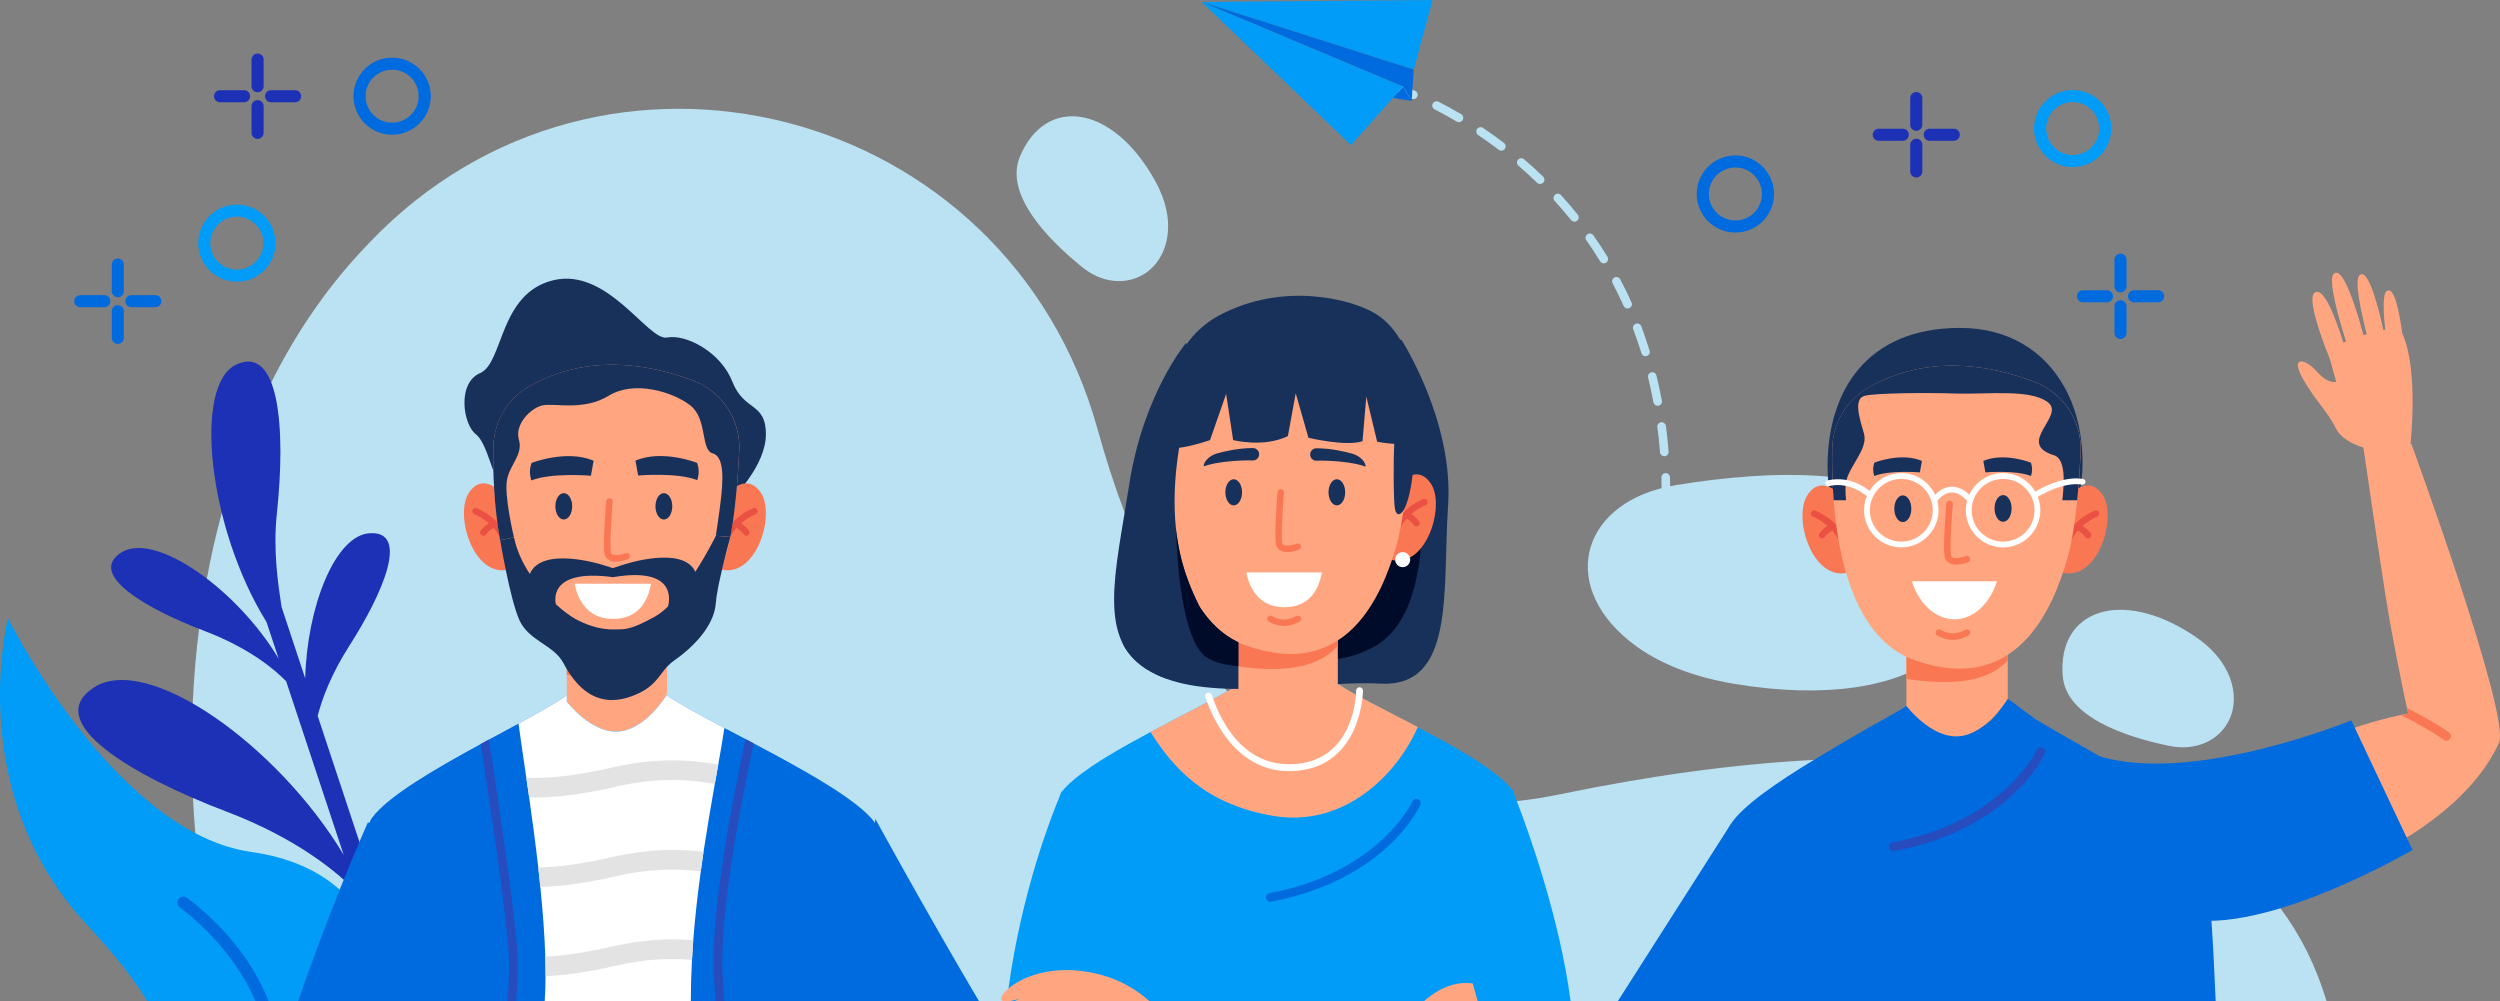 <?xml version="1.0" encoding="UTF-8"?>
<svg id="Layer_2" data-name="Layer 2" xmlns="http://www.w3.org/2000/svg" viewBox="0 0 434.12 173.9">
  <rect x="0" y="0" width="434.12" height="173.9" fill="#808080" stroke="none"/>
  <defs>
    <style>
      .cls-1 {
        fill: #bbe2f2;
      }

      .cls-2 {
        fill: #fff;
      }

      .cls-3 {
        fill: #264cbe;
      }

      .cls-4 {
        fill: #18315b;
      }

      .cls-5 {
        fill: #ffa681;
      }

      .cls-6 {
        fill: #006bde;
      }

      .cls-7 {
        fill: #1c31b5;
      }

      .cls-8 {
        fill: #ea5143;
      }

      .cls-9 {
        fill: #f97853;
      }

      .cls-10 {
        fill: #009cf8;
      }

      .cls-11 {
        fill: #000b29;
      }

      .cls-12 {
        fill: #e3e3e3;
      }
    </style>
  </defs>
  <g id="Layer_1-2" data-name="Layer 1">
    <g>
      <g>
        <path class="cls-1" d="m403.99,173.82h-228.51c-.22.04-.44.07-.64.08-.29.02-.54,0-.72-.08H38.69c-.98-3.96-1.81-7.93-2.52-11.89-.21-1.16-.4-2.31-.58-3.47-.74-4.6-1.29-9.19-1.67-13.77-.18-2.04-.31-4.08-.41-6.11-.27-5.53-.29-11.02-.04-16.41h0c.19-4.4.55-8.7,1.1-12.96.36-2.94.81-5.85,1.35-8.72.71-3.89,1.58-7.71,2.6-11.43,2.18-8.01,5.04-15.61,8.58-22.65,4.17-8.34,9.29-15.9,15.35-22.47.58-.63,1.16-1.25,1.74-1.85C104.55-.17,174.97,18.05,190.6,74.56c1.33,4.81,2.88,9.66,4.69,14.45v.02c1.33,3.49,2.8,6.93,4.42,10.3,2.56,5.32,5.52,10.42,8.92,15.09h0c1.3,1.79,2.66,3.52,4.1,5.17.13.16.26.31.4.46,4.22,4.77,9.02,8.9,14.49,12.13.45.26.9.52,1.36.78,2.87,1.58,5.92,2.9,9.17,3.95,2.43.79,4.98,1.41,7.64,1.84h.02c.17.04.35.07.52.09t.01,0c4.45.71,9.21.91,14.3.53.85-.06,1.7-.13,2.57-.23.06,0,.12,0,.18-.03,2.45-.26,4.98-.66,7.58-1.2,15.77-3.26,30.5-5.26,44.02-5.95h.01c13.37-.7,25.55-.12,36.36,1.76h.01c.57.09,1.14.2,1.71.31,3.56.67,6.96,1.49,10.2,2.46,7.11,2.11,13.43,4.93,18.91,8.47,5.47,3.53,10.1,7.78,13.8,12.75,3.51,4.72,6.2,10.08,8,16.11Z"/>
        <path class="cls-1" d="m291.05,84.24c-16.16,2.62-20.63,16.89-8.16,27.02,4.12,3.35,10.01,6.13,18.4,7.51,31.95,5.29,48.91-8.81,36.1-27.09-7.91-11.28-30.33-10.05-46.34-7.45Z"/>
        <path class="cls-1" d="m376.63,129.51c7.76,1.62,13.39-4.7,10.51-12.02-.95-2.42-2.82-4.87-6.15-7.09-12.67-8.43-23.73-4.46-22.8,7,.58,7.07,10.74,10.51,18.43,12.11Z"/>
        <path class="cls-1" d="m187.9,46.37c6.15,5,14.06,1.97,14.88-5.85.27-2.58-.26-5.62-2.19-9.11-7.36-13.3-19.01-14.85-23.47-4.25-2.75,6.54,4.68,14.26,10.77,19.21Z"/>
      </g>
      <g>
        <path class="cls-7" d="m48.08,89.12c1.6-14.93.35-29.35-7.1-25.79-7.46,3.56-4.84,28.35,5.3,44.69l2.12,6.38c-7.18-12.04-21.51-22.24-27.39-18.43-5.84,3.79,4.31,9.72,14.49,13.59,7.75,2.95,12.15,6.65,14.19,8.74l9.99,30.15c-11.42-19.04-34.05-35.12-43.36-29.08-9.27,6.01,6.84,15.42,23,21.56,12.21,4.64,19.17,10.47,22.44,13.8l1.99,6.01c1.1-.18,2.2-.37,3.29-.56l-11.88-35.87c.8-3.08,2.38-7.3,5.52-12.2,5.86-9.16,10.48-19.95,3.52-19.52-6.04.37-10.89,12.84-11.2,25.21l-4.11-12.4c-.61-4.05-1.5-9.84-.81-16.28Z"/>
        <g>
          <path class="cls-10" d="m67.45,173.82H25.53c-2.2-3.72-5.6-8.04-10.61-13.44C-6.41,137.37,1.39,107.37,1.39,107.37c0,0,13.65,27.43,32.53,37.32,3.11,1.63,6.36,2.77,9.71,3.25,6.74.96,11.73,3.31,15.35,6.55.16.14.32.28.47.43.95.9,1.8,1.84,2.55,2.86.56.71,1.05,1.47,1.51,2.23,0,0,.01,0,.01.02h0s0,.02,0,.03h0s.01.02.01.03c.12.21.24.42.35.63,2.17,3.98,3.23,8.52,3.56,13.09Z"/>
          <path class="cls-6" d="m46.62,173.82h-2.29c-2.11-5-5.41-9.07-8.16-11.89-2.69-2.75-4.87-4.31-4.93-4.35-.47-.33-.58-.98-.25-1.44.33-.47.97-.59,1.44-.26.18.13,1.43,1.02,3.16,2.57,3.28,2.94,8.29,8.29,11.03,15.36Z"/>
        </g>
      </g>
      <g>
        <g>
          <path class="cls-4" d="m127.18,86.51s5.84-5.61,5.82-11.15c-.02-5.54-3.8-3.9-5.82-9.07s-8.05-8.31-11.35-7.68c-3.3.63-10.28-12.22-19.74-9.95-9.46,2.27-8.64,14.36-12.71,16.12-4.07,1.76-2.94,8.94-.79,10.58,2.15,1.64,3.06,8.22,4.26,8.07,1.21-.15,40.33,3.08,40.33,3.08Z"/>
          <g>
            <path class="cls-9" d="m87.85,86.38s-3.67-4.88-6.4-.85c-2.73,4.04,1.13,15.97,7.82,13.05l-1.41-12.21Z"/>
            <path class="cls-8" d="m87.81,94.9c-.25,0-.47-.16-.54-.41-1.04-3.68-4.86-5.18-4.9-5.19-.29-.11-.44-.44-.33-.73.11-.29.44-.44.73-.33.18.07,4.4,1.7,5.59,5.94.08.3-.09.61-.39.69-.05.01-.1.02-.15.02Z"/>
            <path class="cls-8" d="m83.94,93.04c-.1,0-.21-.03-.31-.09-.26-.17-.34-.52-.17-.78.03-.04.71-1.07,2.12-1.7.28-.13.62,0,.75.28.13.28,0,.62-.28.74-1.09.49-1.63,1.28-1.63,1.29-.11.17-.29.26-.48.26Z"/>
          </g>
          <g>
            <path class="cls-9" d="m125.71,86.38s3.67-4.88,6.4-.85c2.73,4.04-1.13,15.97-7.82,13.05l1.41-12.21Z"/>
            <path class="cls-8" d="m125.76,94.9c.25,0,.47-.16.54-.41,1.04-3.68,4.86-5.18,4.9-5.19.29-.11.44-.44.33-.73-.11-.29-.44-.44-.73-.33-.18.07-4.4,1.7-5.59,5.94-.08.3.09.61.39.69.05.01.1.02.15.02Z"/>
            <path class="cls-8" d="m129.62,93.04c.1,0,.21-.03.31-.09.26-.17.34-.52.17-.78-.03-.04-.71-1.07-2.12-1.7-.28-.13-.62,0-.75.28-.13.28,0,.62.29.74,1.09.49,1.63,1.28,1.63,1.29.11.17.29.26.48.26Z"/>
          </g>
          <path class="cls-5" d="m115.82,108.7v11.86s-3.55,6.04-8.35,6.45c-4.79.42-9.05-5.2-9.05-5.2v-12.28l17.4-.83Z"/>
          <path class="cls-9" d="m115.82,108.7v5.26c-3.22,3.56-8.94,4.45-17.4,3.21v-7.64l17.4-.83Z"/>
          <path class="cls-5" d="m128.37,78.24c-.22,4.61-.66,10.37-1.54,14.98-.22,1.15-.47,2.23-.75,3.2-2.5,8.74-8.77,23.73-26.3,17.49-7.74-2.76-11.33-11.35-12.93-20.1-1.09-5.94-1.25-11.94-1.17-16.23.08-4.38,2.48-8.38,6.3-10.54,10.35-5.85,21.27-3.67,28.46-.91,4.99,1.91,8.18,6.8,7.93,12.11Z"/>
          <path class="cls-4" d="m126.81,93.22l-1.21-.08-.67-.05-.63-.04s-1.44,2.97-3.56,6.24c-2.13-4.66-12.37-1.27-12.37-1.27l-1.95.63-2.01-.63s-10.36-3.24-12.41,1.64c-1.25-1.9-2.27-4.06-2.74-6.33l-.59.12-.53.1h-.01l-1.12.23-.16.03s.01.04.02.11c.02.11.04.22.06.33.14.81.46,2.64.9,4.74.63,3.06,1.49,6.7,2.33,8.62,1.61,3.68,6,4.38,7.65,7.49.2.37.4.74.62,1.09.22.38.46.75.71,1.1,2.32,3.3,5.62,5.4,10.5,3.63,4.01-1.46,4.59-3.39,6.18-5.12.35-.38.75-.75,1.25-1.1,4.7-3.32,7.04-6.96,7.23-9.99.08-1.3.56-3.58,1.07-5.77.06-.27.13-.53.19-.8.59-2.46,1.18-4.62,1.25-4.88.01-.02.01-.03.01-.03h-.01Zm-20.39,7.01c11.74-2,9.64,4.85,9.57,5.1h-.01c-.79.76-1.6,1.4-2.41,1.83-1.96,1.06-3.16,1.59-4.04,1.84h-.02s-.01,0-.02,0c-1.15.36-1.75.25-2.76.3-.52.03-1.07,0-1.69-.09h-.03c-1.55-.2-3.35-.77-5.18-1.78-.8-.45-1.99-1.31-3.29-2.49,0,0-1.85-6.29,9.88-4.72Z"/>
          <path class="cls-4" d="m99.36,87.92c0,1.27-.65,2.29-1.46,2.29s-1.46-1.03-1.46-2.29.65-2.29,1.46-2.29,1.46,1.03,1.46,2.29Z"/>
          <path class="cls-4" d="m116.74,87.92c0,1.27-.65,2.29-1.46,2.29s-1.46-1.03-1.46-2.29.65-2.29,1.46-2.29,1.46,1.03,1.46,2.29Z"/>
          <path class="cls-4" d="m121.03,80.37s-6.04-2.38-10.69-.38l.47,2.58s6.83-.58,10.27.81c.31-.99.35-2-.04-3.02Z"/>
          <path class="cls-4" d="m92.31,80.39s6.09-2.4,10.77-.38l-.47,2.6s-6.88-.58-10.34.82c-.31-1-.36-2.01.04-3.04Z"/>
          <path class="cls-9" d="m106.98,97.53c.95,0,1.9-.37,2.05-.43.29-.12.43-.45.31-.73-.12-.29-.45-.43-.74-.31-.51.21-1.74.53-2.27.21-.1-.06-.24-.18-.28-.52-.2-1.97.34-8.56.34-8.63.03-.31-.21-.58-.52-.61-.31-.03-.58.21-.61.52-.02.28-.55,6.77-.34,8.84.08.78.49,1.18.82,1.38.36.22.8.29,1.23.29Z"/>
          <path class="cls-2" d="m99.77,101.36c.43,2.15,1.85,6.11,6.66,6.11s6.17-3.62,6.63-6.11h-13.29Z"/>
          <path class="cls-4" d="m128.37,78.24c-.22,4.61-.66,10.37-1.54,14.98l-2.53-.18s.61-3.89.89-6.43c.28-2.54.76-7.28-1.41-7.87-2.16-.59-.89-5.99-3.91-8.34-3.01-2.35-9.7-4.42-14.15-1.69-4.44,2.72-9.49,1.22-11.54,1.69-2.05.47-4.83,3.29-4.08,5.92.76,2.63-1.5,4.23-2.05,6.95-.55,2.72,1.2,10.05,1.2,10.05l-2.41.48c-1.09-5.94-1.25-11.94-1.17-16.23.08-4.38,2.48-8.38,6.3-10.54,10.35-5.85,21.27-3.67,28.46-.91,4.99,1.91,8.18,6.8,7.93,12.11Z"/>
        </g>
        <g>
          <path class="cls-6" d="m155.21,173.82H60.95c.32-5.99.66-11.42,1.05-16.03.05-.63.1-1.24.16-1.83h0c.02-.3.05-.58.08-.86.25-2.69.52-5.05.8-6.99h0c.35-2.4.73-4.18,1.13-5.24.13-.36.27-.64.41-.83,2.74-3.76,11-8.54,18.9-12.84.48-.26.95-.51,1.42-.77,1.78-.96,3.51-1.89,5.14-2.78,3.5-1.89,6.52-3.59,8.39-4.89v1.07s4.25,5.61,9.04,5.2c.31-.03.61-.08.91-.15.14-.03.28-.07.41-.11.14-.04.28-.09.42-.14.14-.05.28-.11.41-.17.12-.05.24-.1.36-.16.19-.09.37-.19.55-.29.22-.13.43-.26.64-.41.36-.24.72-.51,1.05-.8.11-.09.22-.19.33-.29.36-.32.7-.65,1-.98.24-.26.46-.51.67-.76.51-.6.91-1.16,1.18-1.55.06-.1.12-.18.17-.26.07-.11.12-.18.16-.25.01,0,.01,0,.01,0,2.06,1.45,5.76,3.44,10.05,5.7,1.2.63,2.43,1.28,3.69,1.94.47.24.93.49,1.4.74,8.74,4.62,18.16,9.83,20.99,13.7.02.03.05.07.07.11.19.3.36.74.53,1.32,1.22,4.11,2.11,15.15,2.74,29.59Z"/>
          <path class="cls-6" d="m169.98,173.82h-20.26l2.22-30.91.05-.73s9.02,16.48,17.99,31.64Z"/>
          <path class="cls-6" d="m219.83,163.17s-2.45,4.4-6.18,10.65h-17.04c.43-.44.87-.88,1.31-1.33,7.54-7.66,15.53-16.86,15.53-16.86l6.38,7.54Z"/>
          <g>
            <path class="cls-2" d="m125.79,126.41c-.27,1.81-.64,3.96-1.07,6.36-.19,1.07-.39,2.19-.6,3.37-.63,3.56-1.31,7.54-1.95,11.77-.17,1.12-.33,2.25-.48,3.41-.53,3.86-.99,7.89-1.31,11.95-.08,1.15-.16,2.28-.22,3.43-.13,2.37-.2,4.76-.2,7.12h-25.37c.09-1.36.13-2.79.14-4.3.01-1.1-.01-2.22-.04-3.39-.12-3.83-.44-7.96-.86-12.11-.11-1.13-.23-2.26-.36-3.39-.48-4.19-1.04-8.34-1.58-12.15-.17-1.17-.33-2.3-.49-3.4-.54-3.69-1.03-6.94-1.36-9.44,3.5-1.89,6.52-3.59,8.39-4.89v1.07s4.25,5.61,9.04,5.2c.31-.03.61-.08.91-.15.14-.03.28-.07.41-.11.14-.04.28-.09.42-.14.14-.05.28-.11.41-.17.12-.05.24-.1.36-.16.19-.09.37-.19.55-.29.22-.13.43-.26.64-.41.36-.24.72-.51,1.05-.8.11-.09.22-.19.33-.29.36-.32.7-.65,1-.98.24-.26.46-.51.67-.76.51-.6.91-1.16,1.18-1.55.06-.1.12-.18.17-.26.07-.11.12-.18.16-.25.01,0,.01,0,.01,0,2.06,1.45,5.76,3.44,10.05,5.7Z"/>
            <g>
              <path class="cls-12" d="m91.4,135.08c.16,1.1.33,2.23.49,3.4,4.3.1,9.35-.54,15.44-1.95,6.52-1.5,12.26-1.24,16.8-.4.21-1.17.41-2.3.6-3.37-4.91-.9-11.11-1.16-18.16.46-6.01,1.38-11.01,2.01-15.16,1.85Z"/>
              <path class="cls-12" d="m93.47,150.64c.13,1.13.25,2.26.36,3.38,3.86-.1,8.3-.74,13.49-1.94,5.39-1.24,10.26-1.27,14.36-.76.16-1.15.32-2.29.48-3.4-4.44-.55-9.73-.5-15.61.85-5.04,1.16-9.37,1.79-13.09,1.87Z"/>
              <path class="cls-12" d="m94.69,166.13c.04,1.16.05,2.29.05,3.39,3.65-.17,7.8-.8,12.59-1.91,4.74-1.09,9.07-1.24,12.83-.92.06-1.14.14-2.28.22-3.42-4.05-.33-8.71-.14-13.82,1.03-4.5,1.04-8.43,1.65-11.87,1.83Z"/>
            </g>
          </g>
          <g>
            <path class="cls-3" d="m125.48,169.23c.08,1.42.18,2.95.29,4.59h-1.51c-.12-1.6-.22-3.11-.3-4.5-.6-11.11,3.39-31.21,5.52-40.96.47.24.93.49,1.4.74-2.12,9.85-5.98,29.51-5.4,40.13Z"/>
            <path class="cls-3" d="m89.62,173.82h-1.52c.28-3.01.39-6,.2-8.81-.51-7.5-3.55-27.58-4.82-35.82.48-.26.95-.51,1.42-.77,1.21,7.88,4.38,28.77,4.91,36.47.2,2.86.09,5.89-.19,8.92Z"/>
          </g>
        </g>
        <g>
          <path class="cls-5" d="m72.57,173.82h-18.7c3-10.3,5.33-18.08,5.58-18.9.01-.05.02-.07.02-.07.82-.18,1.61-.13,2.36.1.14.04.27.09.41.14,1.7.68,3.22,2.28,4.54,4.28,3.61,5.48,5.66,13.94,5.79,14.45Z"/>
          <path class="cls-6" d="m74.46,172.59c-.06.38-.14.79-.23,1.23h-22.46c2.59-7.47,5.13-14.1,7.21-19.32.24-.6.47-1.17.7-1.73,1.07-2.65,2-4.87,2.73-6.57.33-.77.61-1.43.85-1.97.25-.59.45-1.05.59-1.37h2.76c5.42,3.44,9.26,20.85,7.85,29.73Z"/>
        </g>
      </g>
      <g>
        <g>
          <path class="cls-6" d="m384.75,173.82h-87.47c.79-15.91,1.8-27.62,3.12-30.45.05-.09.09-.16.12-.22l.07-.12c2.19-3.25,8.13-7.26,14.4-11.08h.01c2.5-1.53,5.06-3.02,7.45-4.43,2.99-1.75,6.56-3.57,8.6-4.93,2.97,2.39,5.13,4.56,9.55,4.41,1.7-.06,2.95-.45,3.95-1.04t.02,0c1.24-.74,2.08-1.79,2.85-2.9.01,0,.02-.03.03-.04.36-.5.7-1.03,1.09-1.54.06-.1.09-.15.09-.15,1.15.75,4.07,3.13,5.59,4.02,1.3.77,2.7,1.58,4.17,2.42,2,1.14,4.1,2.33,6.21,3.56,0,0,.01,0,.01,0,.29.16.56.33.85.5,3.54,2.07,7.03,4.22,9.93,6.27,2.89,2.04,5.19,4,6.32,5.7.16.25.32.63.48,1.14.72,2.41,1.33,7.7,1.82,14.94.28,4.08.52,8.77.74,13.93Z"/>
          <path class="cls-3" d="m328.79,147.78c-.36,0-.67-.25-.74-.61-.08-.41.19-.81.6-.88,19.2-3.63,24.99-15.95,25.05-16.07.17-.38.62-.55,1-.38.38.17.55.62.38,1-.24.54-6.18,13.16-26.14,16.94-.05,0-.1.01-.14.01Z"/>
        </g>
        <g>
          <path class="cls-5" d="m402.12,152.93s24.55-7.87,31.82-23.94c2.1-4.65-15.21-51.9-15.21-51.9l-8.36.4s2.38,16.39,3.83,25.67c1.19,7.63,3.11,16.75,3.75,19.75.14.65.22,1.01.22,1.01-.41.07-.82.15-1.24.23-11.47,2.32-26.12,9.78-26.12,9.78l11.31,18.98Z"/>
          <path class="cls-9" d="m424.34,128.47c.35.25.85.18,1.1-.17.26-.36.18-.85-.17-1.1-1.79-1.29-4.48-2.81-7.31-4.27.14.65.22,1.01.22,1.01-.41.07-.82.15-1.24.23,2.88,1.48,5.64,3.01,7.41,4.3Z"/>
          <path class="cls-6" d="m364.55,131.32s-7.43,17.38,11.48,27.06c13.09,6.7,42.9-10.79,42.9-10.79l-10.63-22.5s-27.27,11.22-43.75,6.23Z"/>
          <path class="cls-5" d="m414.45,50.54c-.74.52-.59,3.71-.26,6.72-.1.02-.21.03-.32.05-.88-4.01-2.63-10.84-4.13-9.53-.98.85.33,6.74,1.23,10.26-.18.06-.37.12-.55.17-1.13-4.18-3.56-12.23-5.17-10.66-1.08,1.04.99,8.13,2.14,11.75-.16.06-.32.12-.47.18-1.1-3.51-3.45-10.14-5.06-8.58-1.46,1.41,2.72,11.44,2.72,11.44h0l1.1,3.94s-1.3.56-3.33-1.73c-2.03-2.29-4.46-2.69-2.77.62,1.91,3.75,4.73,6.43,5.97,9.08,1.24,2.65,5.15,3.53,5.15,3.53l7.85-.38s1.52-13.23-1.41-19.53h0c-.5-3.75-1.39-8.22-2.67-7.32Z"/>
        </g>
        <g>
          <path class="cls-4" d="m317.36,81.04c0,13.33,8.23,22.51,21.59,22.51s22.68-9.87,22.68-23.2c0-3.68-.6-7.11-1.76-10.14-.07-.18-.14-.36-.21-.54-.14-.34-.29-.69-.45-1.02-.23-.51-.49-1.02-.77-1.5-3.48-6.24-9.72-10.21-18.1-10.21-16.03,0-22.99,10.78-22.99,24.11Z"/>
          <g>
            <path class="cls-9" d="m320.36,86.77s-3.71-4.94-6.47-.85c-2.76,4.08,1.14,16.14,7.9,13.2l-1.43-12.34Z"/>
            <path class="cls-8" d="m320.31,95.39c-.25,0-.48-.16-.55-.42-1.05-3.72-4.92-5.23-4.95-5.25-.29-.11-.44-.44-.33-.73.11-.29.44-.44.74-.33.18.07,4.44,1.72,5.65,6,.09.3-.09.62-.4.7-.05.01-.1.02-.15.02Z"/>
            <path class="cls-8" d="m316.41,93.51c-.11,0-.21-.03-.31-.09-.27-.17-.34-.52-.17-.79.03-.04.71-1.08,2.14-1.72.29-.13.63,0,.75.29.13.29,0,.62-.29.75-1.11.49-1.64,1.29-1.65,1.3-.11.17-.29.26-.48.26Z"/>
          </g>
          <g>
            <path class="cls-9" d="m358.63,86.77s3.71-4.94,6.47-.85c2.76,4.08-1.14,16.14-7.9,13.2l1.43-12.34Z"/>
            <path class="cls-8" d="m358.68,95.39c.25,0,.48-.16.55-.42,1.05-3.72,4.91-5.23,4.95-5.25.29-.11.44-.44.33-.73-.11-.29-.44-.44-.74-.33-.18.07-4.44,1.72-5.65,6-.08.3.09.62.4.7.05.01.1.02.15.02Z"/>
            <path class="cls-8" d="m362.58,93.51c.11,0,.21-.03.31-.09.27-.17.34-.52.17-.79-.03-.04-.71-1.08-2.14-1.72-.29-.13-.63,0-.75.29-.13.29,0,.62.29.75,1.11.49,1.64,1.29,1.65,1.3.11.17.29.26.48.26Z"/>
          </g>
          <path class="cls-5" d="m348.64,109.34v11.99s-3.59,6.11-8.44,6.52c-4.84.42-9.15-5.26-9.15-5.26v-12.41l17.59-.84Z"/>
          <path class="cls-9" d="m348.64,109.34v5.32c-3.25,3.6-9.03,4.5-17.59,3.24v-7.72l17.59-.84Z"/>
          <path class="cls-5" d="m361.31,78.55c-.22,4.66-.67,10.49-1.56,15.15-.22,1.16-.47,2.26-.75,3.24-2.53,8.83-8.86,23.99-26.58,17.68-7.83-2.79-11.45-11.48-13.07-20.32-1.1-6-1.26-12.07-1.18-16.41.09-4.43,2.51-8.47,6.37-10.65,10.46-5.91,21.5-3.71,28.76-.92,5.04,1.93,8.27,6.87,8.01,12.24Z"/>
          <path class="cls-4" d="m331.9,88.34c0,1.28-.66,2.32-1.48,2.32s-1.48-1.04-1.48-2.32.66-2.32,1.48-2.32,1.48,1.04,1.48,2.32Z"/>
          <path class="cls-4" d="m349.31,88.29c0,1.28-.66,2.32-1.48,2.32s-1.48-1.04-1.48-2.32.66-2.32,1.48-2.32,1.48,1.04,1.48,2.32Z"/>
          <path class="cls-4" d="m352.65,80.33s-4.66-1.84-8.25-.29l.36,1.99s5.27-.44,7.92.63c.24-.77.27-1.54-.03-2.33Z"/>
          <path class="cls-4" d="m325.49,80.33s4.66-1.84,8.25-.29l-.36,1.99s-5.27-.44-7.92.63c-.24-.77-.27-1.54.03-2.33Z"/>
          <path class="cls-9" d="m339.69,98.05c.96,0,1.92-.37,2.07-.43.29-.12.43-.45.31-.74-.12-.29-.45-.43-.74-.31-.52.21-1.75.54-2.29.22-.1-.06-.24-.18-.28-.53-.21-1.99.34-8.66.35-8.72.03-.31-.21-.59-.52-.61-.32-.03-.59.21-.62.52-.02.28-.56,6.84-.34,8.93.08.79.5,1.19.83,1.39.37.22.8.3,1.24.3Z"/>
          <path class="cls-2" d="m332.02,100.94c.95,3.29,3.65,6.57,7.37,6.61,3.71-.04,6.41-3.32,7.36-6.61h-14.73Z"/>
          <path class="cls-9" d="m339.07,111.12c1.48,0,2.73-.75,2.78-.78.27-.16.36-.51.19-.78-.16-.27-.51-.36-.78-.19,0,0-1.04.61-2.19.61-1.06,0-2.07-.6-2.08-.61-.27-.16-.62-.08-.79.19-.17.27-.08.62.19.78.05.03,1.28.78,2.68.78Z"/>
          <path class="cls-4" d="m360.71,86.87h-2.59c.29-2.59.7-7.16-1.44-7.81-6.75-2.07,2-6.82-1.05-9.19-3.04-2.38-10.62-1.36-15.89-1.53-5.3-.17-13.83-.1-15.89.38-2.07.47-.94,3.91-.18,6.57.77,2.65-2.54,5.59-3.1,8.35-.16.79-.13,1.96,0,3.23h-2.16c-.26-3.35-.29-6.47-.25-8.99.09-4.43,2.51-8.47,6.37-10.65,10.46-5.91,21.5-3.71,28.76-.92,5.04,1.93,8.27,6.87,8.01,12.24-.12,2.55-.31,5.46-.6,8.33Z"/>
          <g>
            <path class="cls-2" d="m336.41,86.99c-.09-.38-.22-.74-.39-1.08-1.02-2.22-3.26-3.76-5.86-3.76-1.85,0-3.52.78-4.69,2.02-.32.32-.59.68-.82,1.07-.19.29-.35.6-.47.92-.32.75-.49,1.58-.49,2.44,0,3.55,2.9,6.45,6.47,6.45,2.94,0,5.42-1.98,6.21-4.67h0c.16-.57.25-1.17.25-1.78,0-.56-.07-1.1-.21-1.62Zm-6.25,7.06c-3.01,0-5.46-2.44-5.46-5.44,0-1.64.73-3.1,1.88-4.1.96-.84,2.21-1.35,3.58-1.35,3.01,0,5.46,2.44,5.46,5.44,0,.31-.03.61-.08.91-.43,2.57-2.68,4.54-5.38,4.54Z"/>
            <path class="cls-2" d="m353.86,86.29c-.12-.32-.27-.63-.44-.92-1.12-1.92-3.2-3.22-5.59-3.22-2.6,0-4.85,1.55-5.87,3.77-.16.34-.29.7-.38,1.07-.14.52-.21,1.06-.21,1.62,0,3.55,2.9,6.45,6.46,6.45s6.47-2.9,6.47-6.45c0-.82-.15-1.6-.44-2.31Zm-6.03,7.76c-3.01,0-5.45-2.44-5.45-5.44s2.44-5.44,5.45-5.44,5.46,2.44,5.46,5.44-2.45,5.44-5.46,5.44Z"/>
            <path class="cls-2" d="m324.78,86.52c-.13,0-.26-.05-.35-.15h0s-2.97-2.87-6.82-1.97c-.27.06-.54-.1-.61-.38-.06-.27.11-.54.38-.6,4.41-1.02,7.63,2.11,7.76,2.24.2.2.2.51,0,.71-.1.1-.23.15-.36.15Z"/>
            <path class="cls-2" d="m353.33,86.52c-.16,0-.33-.08-.42-.23-.15-.23-.09-.54.15-.7.19-.13,4.77-3.07,8.66-2.43.27.05.46.3.42.58-.05.27-.3.46-.58.41-3.5-.58-7.9,2.25-7.95,2.28-.08.06-.18.08-.27.08Z"/>
            <path class="cls-2" d="m341.72,87.15s-1.21-1.63-2.78-1.63-2.64,1.61-2.65,1.63l-.84-.55c.06-.09,1.39-2.08,3.5-2.08s3.54,1.96,3.6,2.05l-.82.59Z"/>
          </g>
        </g>
        <g>
          <path class="cls-5" d="m255.9,173.82h-17.05c-3.72-6.25-6.17-10.65-6.17-10.65l6.38-7.54s6.89,7.93,13.92,15.21c.97,1.02,1.96,2.01,2.92,2.98Z"/>
          <path class="cls-5" d="m302.79,173.82h-20.14c8.19-13.6,16.4-28.08,17.75-30.45.05-.09.09-.16.12-.22l.07-.12,2.2,30.79Z"/>
          <path class="cls-6" d="m304.78,173.82h-23.83l19.57-30.67.07-.12c4.01,10.43,4.4,23.2,4.19,30.79Z"/>
        </g>
      </g>
      <g>
        <g>
          <path class="cls-10" d="m262.27,155.41c-.56,5.31-1.27,11.55-1.95,18.41h-73.23c-.2-1.82-.4-3.6-.6-5.32-1.77-15.34-3.46-26.68-2.46-30.22,0,0,.01-.02.01-.03.08-.3.18-.55.32-.73.01-.03.02-.05.03-.06.01,0,.01,0,.01,0,1.07-1.36,2.87-2.82,5.09-4.33.88-.6,1.81-1.2,2.79-1.79,2.33-1.41,4.91-2.83,7.5-4.22,2.73-1.46,5.47-2.86,7.96-4.16.65-.34,1.29-.67,1.9-1,.36-.19.7-.37,1.04-.55.88-.48,1.7-.93,2.45-1.36.25-.15.49-.29.72-.42.06-.04.11-.07.17-.1.24-.14.46-.28.67-.42.12-.07.24-.15.36-.23.09-.06.18-.11.26-.17.76.33,1.49.63,2.19.89.02,0,.03.02.04.03h.01s.01,0,.01,0c.01,0,.01,0,.01,0,.36.13.71.25,1.05.36.31.1.62.19.92.26.29.09.6.16.88.22.14.02.28.05.41.07.23.05.44.08.66.11.28.04.55.07.83.09.09,0,.18.02.28.02.32.02.63.03.95.03.07,0,.15,0,.23,0,.07,0,.15,0,.22,0,.33,0,.66,0,1-.03.12,0,.24,0,.35-.03h.02c.22-.02.45-.04.69-.08.23-.03.46-.06.7-.11.04,0,.09-.02.14-.03.1-.02.18-.03.28-.06.12-.02.25-.05.38-.09.26-.06.52-.13.79-.21.22-.06.44-.13.67-.2.22-.07.45-.14.68-.23.18-.06.37-.13.55-.2.57-.21,1.15-.45,1.76-.71,0,0,0,0,.01,0,.07-.02.14-.06.22-.09.02,0,.04.03.06.04s.03.02.05.04h.01c.63.41,1.38.87,2.23,1.35.28.16.57.32.87.49.36.2.74.4,1.12.62.52.28,1.07.57,1.63.87,2.43,1.28,5.19,2.68,7.98,4.15,4.1,2.15,8.26,4.44,11.5,6.66,2.11,1.45,3.84,2.86,4.91,4.2h0s.01.03.02.04c.19.25.34.63.44,1.12.01,0,.01.02.01.03.06.25.1.52.14.83.34,2.98-.15,8.7-.94,16.28Z"/>
          <path class="cls-6" d="m220.58,156.59c-.35,0-.67-.25-.74-.61-.08-.41.19-.8.6-.88,19.04-3.6,24.78-15.82,24.84-15.94.17-.38.62-.54.99-.37.38.17.55.61.37.99-.24.53-6.12,13.05-25.93,16.8-.05,0-.09.01-.14.01Z"/>
          <path class="cls-5" d="m246.2,126.25c-3.78,8.6-13.07,17.5-25.16,15.42-11.7-2.02-17.25-8.19-21.26-14.57,6.15-3.28,12.4-6.31,15.53-8.39,3.1,1.35,5.58,2.08,8.24,2.07.07,0,.15,0,.23,0,.07,0,.15,0,.23,0,2.66.01,5.14-.73,8.24-2.07,2.9,1.92,8.37,4.61,13.95,7.54Z"/>
          <path class="cls-2" d="m236.09,119.34c-.33,0-.6.26-.6.59,0,.48-.2,11.85-10.43,12.73-9.49.82-13.42-8.24-14.63-11.99-.07-.22-.28-.37-.51-.37h-.11c-.36,0-.62.35-.51.7,1.29,3.88,5.43,13.24,15.1,12.9.25,0,.51-.02.76-.05,11.32-.97,11.52-13.78,11.52-13.91,0-.33-.26-.6-.59-.6Z"/>
        </g>
        <g>
          <path class="cls-4" d="m243.32,58.94s9.14,14.12,8.14,28.83c-1,14.71,1.35,31.69-11.85,30.94-13.2-.75-36.74,5.28-44.23-6.18-7.48-11.46,47.94-53.59,47.94-53.59Z"/>
          <path class="cls-11" d="m246.71,84.9s2.37,21.32-7.77,27.19c-10.15,5.87-17.49-.68-17.49-.68,0,0,21.39-29.72,25.26-26.51Z"/>
          <g>
            <g>
              <path class="cls-9" d="m204.57,84.8s-3.64-4.84-6.35-.84c-2.71,4.01,1.12,15.83,7.75,12.95l-1.4-12.11Z"/>
              <path class="cls-8" d="m204.52,93.26c-.24,0-.47-.16-.54-.41-1.03-3.65-4.82-5.13-4.86-5.15-.29-.11-.43-.43-.32-.72.11-.29.43-.43.72-.32.18.07,4.36,1.69,5.54,5.89.08.3-.09.61-.39.69-.05.01-.1.02-.15.02Z"/>
              <path class="cls-8" d="m200.69,91.42c-.1,0-.21-.03-.3-.09-.26-.17-.34-.51-.17-.77.03-.04.7-1.06,2.1-1.69.28-.13.61,0,.74.28.13.28,0,.61-.28.74-1.09.48-1.61,1.27-1.62,1.28-.11.17-.29.26-.47.26Z"/>
            </g>
            <g>
              <path class="cls-9" d="m242.11,84.8s3.64-4.84,6.35-.84c2.71,4.01-1.12,15.83-7.75,12.95l1.4-12.11Z"/>
              <path class="cls-8" d="m242.16,93.26c.25,0,.47-.16.54-.41,1.03-3.65,4.82-5.13,4.86-5.15.29-.11.43-.43.32-.72-.11-.29-.43-.43-.72-.32-.18.07-4.36,1.69-5.54,5.89-.08.3.09.61.39.69.05.01.1.02.15.02Z"/>
              <path class="cls-8" d="m245.99,91.42c.1,0,.21-.03.3-.09.26-.17.34-.51.17-.77-.03-.04-.7-1.06-2.1-1.69-.28-.13-.61,0-.74.28-.13.28,0,.61.28.74,1.09.48,1.61,1.27,1.62,1.28.11.17.29.26.47.26Z"/>
            </g>
            <path class="cls-5" d="m232.31,106.95v11.76s-3.52,5.99-8.28,6.4c-4.75.41-8.98-5.16-8.98-5.16v-12.18l17.25-.83Z"/>
            <path class="cls-9" d="m232.31,106.95v5.22c-3.19,3.53-8.86,4.78-17.25,3.55v-7.94s17.25-.83,17.25-.83Z"/>
            <path class="cls-5" d="m244.75,76.73c-.22,4.57-.66,10.29-1.53,14.86-.22,1.14-.47,2.21-.74,3.17-2.48,8.67-8.69,23.53-26.08,17.34-7.68-2.73-11.24-11.26-12.82-19.93-1.08-5.89-1.24-11.84-1.16-16.1.08-4.34,2.46-8.31,6.25-10.45,10.26-5.8,21.09-3.64,28.22-.91,4.95,1.89,8.12,6.74,7.86,12.01Z"/>
            <path class="cls-4" d="m215.68,85.49c0,1.26-.65,2.27-1.45,2.27s-1.45-1.02-1.45-2.27.65-2.27,1.45-2.27,1.45,1.02,1.45,2.27Z"/>
            <path class="cls-4" d="m233.59,85.49c0,1.26-.65,2.27-1.45,2.27s-1.45-1.02-1.45-2.27.65-2.27,1.45-2.27,1.45,1.02,1.45,2.27Z"/>
            <path class="cls-4" d="m211.36,78.73c1.2-.34,3.64-.92,6.2-.93.68,0,1.19.6,1.07,1.26v.02c-.1.53-.57.9-1.11.88-1.75-.08-6.33.16-8.49,1.04-.04-.38.18-.79.49-1.15.48-.55,1.13-.92,1.84-1.12Z"/>
            <path class="cls-4" d="m234.79,78.77c-1.2-.34-3.64-.92-6.2-.93-.67,0-1.19.6-1.07,1.26v.02c.1.53.57.9,1.11.88,1.75-.08,6.33.16,8.49,1.04.04-.38-.18-.79-.49-1.15-.48-.55-1.13-.92-1.84-1.12Z"/>
            <path class="cls-9" d="m223.54,95.87c-.43,0-.86-.08-1.22-.29-.33-.2-.73-.59-.81-1.36-.21-2.05.31-8.49.34-8.77.03-.31.3-.54.6-.51.31.03.54.3.51.6,0,.07-.54,6.61-.34,8.56.04.34.17.46.28.52.53.31,1.74,0,2.25-.21.29-.12.61.02.73.31.12.29-.02.61-.31.73-.15.06-1.08.43-2.03.43Z"/>
            <path class="cls-2" d="m216.42,99.4c.42,2.13,1.83,6.04,6.58,6.04s6.09-3.57,6.55-6.04h-13.12Z"/>
            <path class="cls-9" d="m222.93,108.7c-1.37,0-2.58-.74-2.63-.77-.26-.16-.34-.51-.18-.77.16-.26.51-.34.77-.18h0s1,.6,2.04.6c1.13,0,2.14-.6,2.15-.6.27-.16.61-.07.77.19.16.26.08.61-.19.77-.05.03-1.28.76-2.73.76Z"/>
          </g>
          <path class="cls-4" d="m247,75.82c-.18.51-.68.84-1.35,1.03.05,1.23-.08,2.72-.2,4.14-.69,8.08-2.74,9.5-3.2,7.5-.3-1.33-.29-8.93-.14-11.41-1.6-.1-2.97-.37-2.97-.37l-1.88-7.84-.66,7.74c-2.82.98-9.39-.59-9.39-.59l-2.21-7.73-1.36,7.44c-4.23,2.05-9.51.69-9.51.69l-1.21-8.02-2.8,8.02s-9.02,3.23-9.12,0c-.06-1.88,1.32-7.16,2.48-11.26,1.27-4.47,4.21-8.24,8.19-10.37,11.19-5.99,23.02-2.8,27.07-.39,8.61,5.12,8.25,21.42,8.25,21.42Z"/>
          <path class="cls-4" d="m205.97,59.54s-7.42,8.8-9.87,24.53c-2.44,15.73-5.82,27.34,3.68,32.54,10.29,5.62,9.4-5.91,9.25-9.04-.15-3.13-8.9-11.7-3.06-35.81,1.89-7.79,0-12.22,0-12.22Z"/>
          <path class="cls-11" d="m204.23,92.03v.02c0,.12.01.74.06,1.72.02.61.06,1.35.12,2.18.35,5.3,1.38,14.45,4.42,17.62,1.2,1.26,3.51,1.88,6.23,2.14v-4.16c-2.87-1.36-5.1-3.59-6.84-6.33-1.07-2.31-2.92-5.93-3.78-11.62l-.21-1.57Z"/>
          <path class="cls-2" d="m244.88,97.18c0,.72-.59,1.31-1.31,1.31s-1.31-.59-1.31-1.31.59-1.31,1.31-1.31,1.31.59,1.31,1.31Z"/>
        </g>
        <g>
          <path class="cls-10" d="m272.73,173.82h-15.96c-5.51-22.52.03-30.13,3.87-34.46.75-.84,1.43-1.56,1.96-2.23.01,0,.01.02.02.03.05.12.2.51.44,1.12.01,0,.01.02.01.03.1.23.2.5.32.8,2.02,5.25,7.41,20.16,9.34,34.72Z"/>
          <g>
            <path class="cls-10" d="m193.75,173.82h-18.27c-.22.04-.44.07-.64.08,0-.03,0-.05,0-.08.09-.73.18-1.46.28-2.17,2.35-17.05,7.5-30.05,8.9-33.37,0,0,.01-.02.01-.03.16-.37.27-.62.32-.73.01-.03.02-.05.03-.06,3.99,6.55,8.49,17.98,8.49,17.98l.69,14.64.18,3.75Z"/>
            <path class="cls-5" d="m256.59,173.82h-9.28c1.64-1.45,3.55-2.58,5.67-2.98.89-.16,1.81-.2,2.76-.07l.85,3.05Z"/>
          </g>
          <path class="cls-5" d="m199.56,173.82h-23.32c.38-.22.72-.37.97-.47-.43.15-1.1.35-1.73.47-.22.04-.44.07-.64.08-.29.02-.54,0-.72-.08-.25-.1-.35-.33-.2-.72.14-.38.56-.91,1.21-1.46,1.9-1.61,5.86-3.49,11.36-3.15,1.39.08,2.88.31,4.47.72.92.24,1.79.53,2.61.86,1.65.67,3.1,1.51,4.35,2.42.59.43,1.14.88,1.64,1.33Z"/>
        </g>
      </g>
      <g>
        <g>
          <g>
            <path class="cls-6" d="m301.35,26.99c-3.71,0-6.72,3.01-6.72,6.7s3.01,6.69,6.72,6.69,6.71-3,6.71-6.69-3.01-6.7-6.71-6.7Zm0,11.29c-2.55,0-4.61-2.05-4.61-4.59s2.06-4.6,4.61-4.6,4.6,2.06,4.6,4.6-2.06,4.59-4.6,4.59Z"/>
            <path class="cls-10" d="m359.92,15.63c-3.7,0-6.71,3-6.71,6.69s3.01,6.69,6.71,6.69,6.71-3,6.71-6.69-3.01-6.69-6.71-6.69Zm0,11.29c-2.54,0-4.61-2.06-4.61-4.6s2.07-4.6,4.61-4.6,4.61,2.06,4.61,4.6-2.07,4.6-4.61,4.6Z"/>
            <g>
              <g>
                <path class="cls-6" d="m368.22,50.77c-.58,0-1.05-.47-1.05-1.05v-4.63c0-.58.47-1.05,1.05-1.05s1.05.47,1.05,1.05v4.63c0,.58-.47,1.05-1.05,1.05Z"/>
                <path class="cls-6" d="m368.22,58.87c-.58,0-1.05-.47-1.05-1.05v-4.63c0-.58.47-1.05,1.05-1.05s1.05.47,1.05,1.05v4.63c0,.58-.47,1.05-1.05,1.05Z"/>
              </g>
              <g>
                <path class="cls-6" d="m374.74,52.5h-4.17c-.58,0-1.05-.47-1.05-1.05s.47-1.05,1.05-1.05h4.17c.58,0,1.05.47,1.05,1.05s-.47,1.05-1.05,1.05Z"/>
                <path class="cls-6" d="m365.87,52.5h-4.17c-.58,0-1.05-.47-1.05-1.05s.47-1.05,1.05-1.05h4.17c.58,0,1.05.47,1.05,1.05s-.47,1.05-1.05,1.05Z"/>
              </g>
            </g>
            <g>
              <g>
                <path class="cls-7" d="m332.76,22.71c-.58,0-1.05-.47-1.05-1.05v-4.63c0-.58.47-1.05,1.05-1.05s1.05.47,1.05,1.05v4.63c0,.58-.47,1.05-1.05,1.05Z"/>
                <path class="cls-7" d="m332.76,30.82c-.58,0-1.05-.47-1.05-1.05v-4.63c0-.58.47-1.05,1.05-1.05s1.05.47,1.05,1.05v4.63c0,.58-.47,1.05-1.05,1.05Z"/>
              </g>
              <g>
                <path class="cls-7" d="m339.27,24.45h-4.17c-.58,0-1.05-.47-1.05-1.05s.47-1.05,1.05-1.05h4.17c.58,0,1.05.47,1.05,1.05s-.47,1.05-1.05,1.05Z"/>
                <path class="cls-7" d="m330.41,24.45h-4.17c-.58,0-1.05-.47-1.05-1.05s.47-1.05,1.05-1.05h4.17c.58,0,1.05.47,1.05,1.05s-.47,1.05-1.05,1.05Z"/>
              </g>
            </g>
          </g>
          <g>
            <path class="cls-6" d="m68.09,10.01c-3.7,0-6.71,3-6.71,6.69s3.01,6.7,6.71,6.7,6.72-3.01,6.72-6.7-3.02-6.69-6.72-6.69Zm0,11.29c-2.54,0-4.61-2.06-4.61-4.6s2.07-4.6,4.61-4.6,4.61,2.06,4.61,4.6-2.07,4.6-4.61,4.6Z"/>
            <path class="cls-10" d="m41.13,35.53c-3.7,0-6.71,3-6.71,6.69s3.01,6.7,6.71,6.7,6.71-3.01,6.71-6.7-3.01-6.69-6.71-6.69Zm0,11.29c-2.54,0-4.61-2.06-4.61-4.6s2.07-4.6,4.61-4.6,4.61,2.06,4.61,4.6-2.07,4.6-4.61,4.6Z"/>
            <g>
              <g>
                <path class="cls-6" d="m20.46,51.62c.58,0,1.05-.47,1.05-1.05v-4.63c0-.58-.47-1.05-1.05-1.05s-1.05.47-1.05,1.05v4.63c0,.58.47,1.05,1.05,1.05Z"/>
                <path class="cls-6" d="m20.46,59.72c.58,0,1.05-.47,1.05-1.05v-4.63c0-.58-.47-1.05-1.05-1.05s-1.05.47-1.05,1.05v4.63c0,.58.47,1.05,1.05,1.05Z"/>
              </g>
              <g>
                <path class="cls-6" d="m13.94,53.35h4.17c.58,0,1.05-.47,1.05-1.05s-.47-1.05-1.05-1.05h-4.17c-.58,0-1.05.47-1.05,1.05s.47,1.05,1.05,1.05Z"/>
                <path class="cls-6" d="m22.81,53.35h4.17c.58,0,1.05-.47,1.05-1.05s-.47-1.05-1.05-1.05h-4.17c-.58,0-1.05.47-1.05,1.05s.47,1.05,1.05,1.05Z"/>
              </g>
            </g>
            <g>
              <g>
                <path class="cls-7" d="m44.73,16.02c.58,0,1.05-.47,1.05-1.05v-4.63c0-.58-.47-1.05-1.05-1.05s-1.05.47-1.05,1.05v4.63c0,.58.47,1.05,1.05,1.05Z"/>
                <path class="cls-7" d="m44.73,24.12c.58,0,1.05-.47,1.05-1.05v-4.63c0-.58-.47-1.05-1.05-1.05s-1.05.47-1.05,1.05v4.63c0,.58.47,1.05,1.05,1.05Z"/>
              </g>
              <g>
                <path class="cls-7" d="m38.21,17.76h4.17c.58,0,1.05-.47,1.05-1.05s-.47-1.05-1.05-1.05h-4.17c-.58,0-1.05.47-1.05,1.05s.47,1.05,1.05,1.05Z"/>
                <path class="cls-7" d="m47.07,17.76h4.17c.58,0,1.05-.47,1.05-1.05s-.47-1.05-1.05-1.05h-4.17c-.58,0-1.05.47-1.05,1.05s.47,1.05,1.05,1.05Z"/>
              </g>
            </g>
          </g>
        </g>
        <g>
          <g>
            <path class="cls-1" d="m245.5,17.19c-.12.01-.25,0-.37-.05-1.28-.54-2.03-.79-2.03-.79-.39-.13-.6-.55-.47-.94.13-.39.55-.6.95-.47.03.01.8.27,2.14.83.38.16.56.6.4.98-.11.26-.35.42-.61.45Z"/>
            <g>
              <path class="cls-1" d="m283.61,57.18c.51,1.35.98,2.75,1.42,4.15.11.35.44.56.79.52.05,0,.09-.01.14-.03.39-.12.62-.54.49-.93-.44-1.43-.93-2.85-1.44-4.23-.14-.39-.57-.58-.96-.44-.39.14-.58.57-.44.96Z"/>
              <path class="cls-1" d="m286.19,65.55c.34,1.4.65,2.84.92,4.29.07.39.43.65.81.61.02,0,.04,0,.06,0,.41-.08.67-.46.6-.87-.27-1.47-.59-2.94-.94-4.37-.1-.4-.5-.65-.9-.55-.4.1-.65.5-.55.9Z"/>
              <path class="cls-1" d="m289.35,88.07c.37-.04.66-.35.67-.73.02-1.5.01-3-.03-4.46-.01-.41-.36-.74-.77-.72-.42.01-.74.36-.72.77.04,1.44.05,2.92.03,4.39,0,.41.32.75.74.76.03,0,.06,0,.09,0Z"/>
              <path class="cls-1" d="m288.44,73.33c-.41.05-.7.43-.64.84.09.67.17,1.35.24,2.02.08.77.15,1.56.22,2.34.03.41.39.72.8.69,0,0,.01,0,.02,0,.4-.04.7-.4.67-.8-.06-.8-.14-1.6-.22-2.38-.07-.68-.15-1.37-.24-2.06-.05-.4-.42-.69-.82-.65,0,0-.01,0-.02,0Z"/>
              <path class="cls-1" d="m281.94,53.13c.14.3.45.47.76.44.08,0,.15-.03.23-.06.38-.17.55-.61.38-.99-.61-1.36-1.27-2.71-1.96-4.02-.19-.36-.64-.5-1.01-.31-.37.19-.51.64-.31,1.01.68,1.28,1.32,2.61,1.92,3.94Z"/>
              <path class="cls-1" d="m249.11,18.99c1.28.65,2.58,1.37,3.85,2.12.14.09.3.12.46.1.23-.02.44-.15.57-.36.21-.35.09-.81-.26-1.02-1.3-.77-2.62-1.49-3.93-2.16-.37-.19-.82-.04-1.01.32-.19.37-.04.82.33,1Z"/>
              <path class="cls-1" d="m260.25,26.01c.16.12.35.17.53.15.2-.02.39-.12.52-.29.25-.33.19-.8-.14-1.05-1.18-.9-2.41-1.78-3.64-2.61-.34-.23-.81-.14-1.04.2-.23.34-.14.8.2,1.04,1.21.81,2.41,1.68,3.57,2.56Z"/>
              <path class="cls-1" d="m272.81,38.21c.17.21.42.3.66.28.14-.01.27-.07.39-.16.32-.26.37-.73.12-1.05-.93-1.16-1.91-2.3-2.91-3.4-.28-.3-.75-.33-1.06-.05-.31.28-.33.75-.05,1.05.98,1.08,1.94,2.2,2.85,3.33Z"/>
              <path class="cls-1" d="m266.91,31.73c.17.16.39.23.6.21.17-.02.33-.09.46-.22.29-.29.28-.77-.01-1.05-1.06-1.03-2.18-2.05-3.31-3.02-.31-.27-.79-.23-1.05.08-.27.31-.23.78.08,1.05,1.11.95,2.2,1.95,3.24,2.96Z"/>
              <path class="cls-1" d="m277.86,45.38c.16.25.44.38.72.35.11-.01.21-.05.31-.11.35-.21.46-.67.25-1.02-.78-1.27-1.6-2.53-2.46-3.74-.24-.34-.7-.42-1.04-.18-.34.24-.42.7-.18,1.04.84,1.19,1.65,2.42,2.41,3.66Z"/>
            </g>
          </g>
          <g>
            <polygon class="cls-10" points="245.49 12.09 248.76 0 208.66 .34 245.49 12.09"/>
            <polygon class="cls-6" points="208.66 .34 243.54 15 243.63 15.04 245.13 17.52 245.49 12.09 208.66 .34"/>
            <polygon class="cls-6" points="245.13 17.52 241.88 17.01 243.63 15.04 245.13 17.52"/>
            <polygon class="cls-10" points="239.24 13.2 243.63 15.04 234.59 25.2 208.66 .34 239.24 13.2"/>
          </g>
        </g>
      </g>
    </g>
  </g>
</svg>